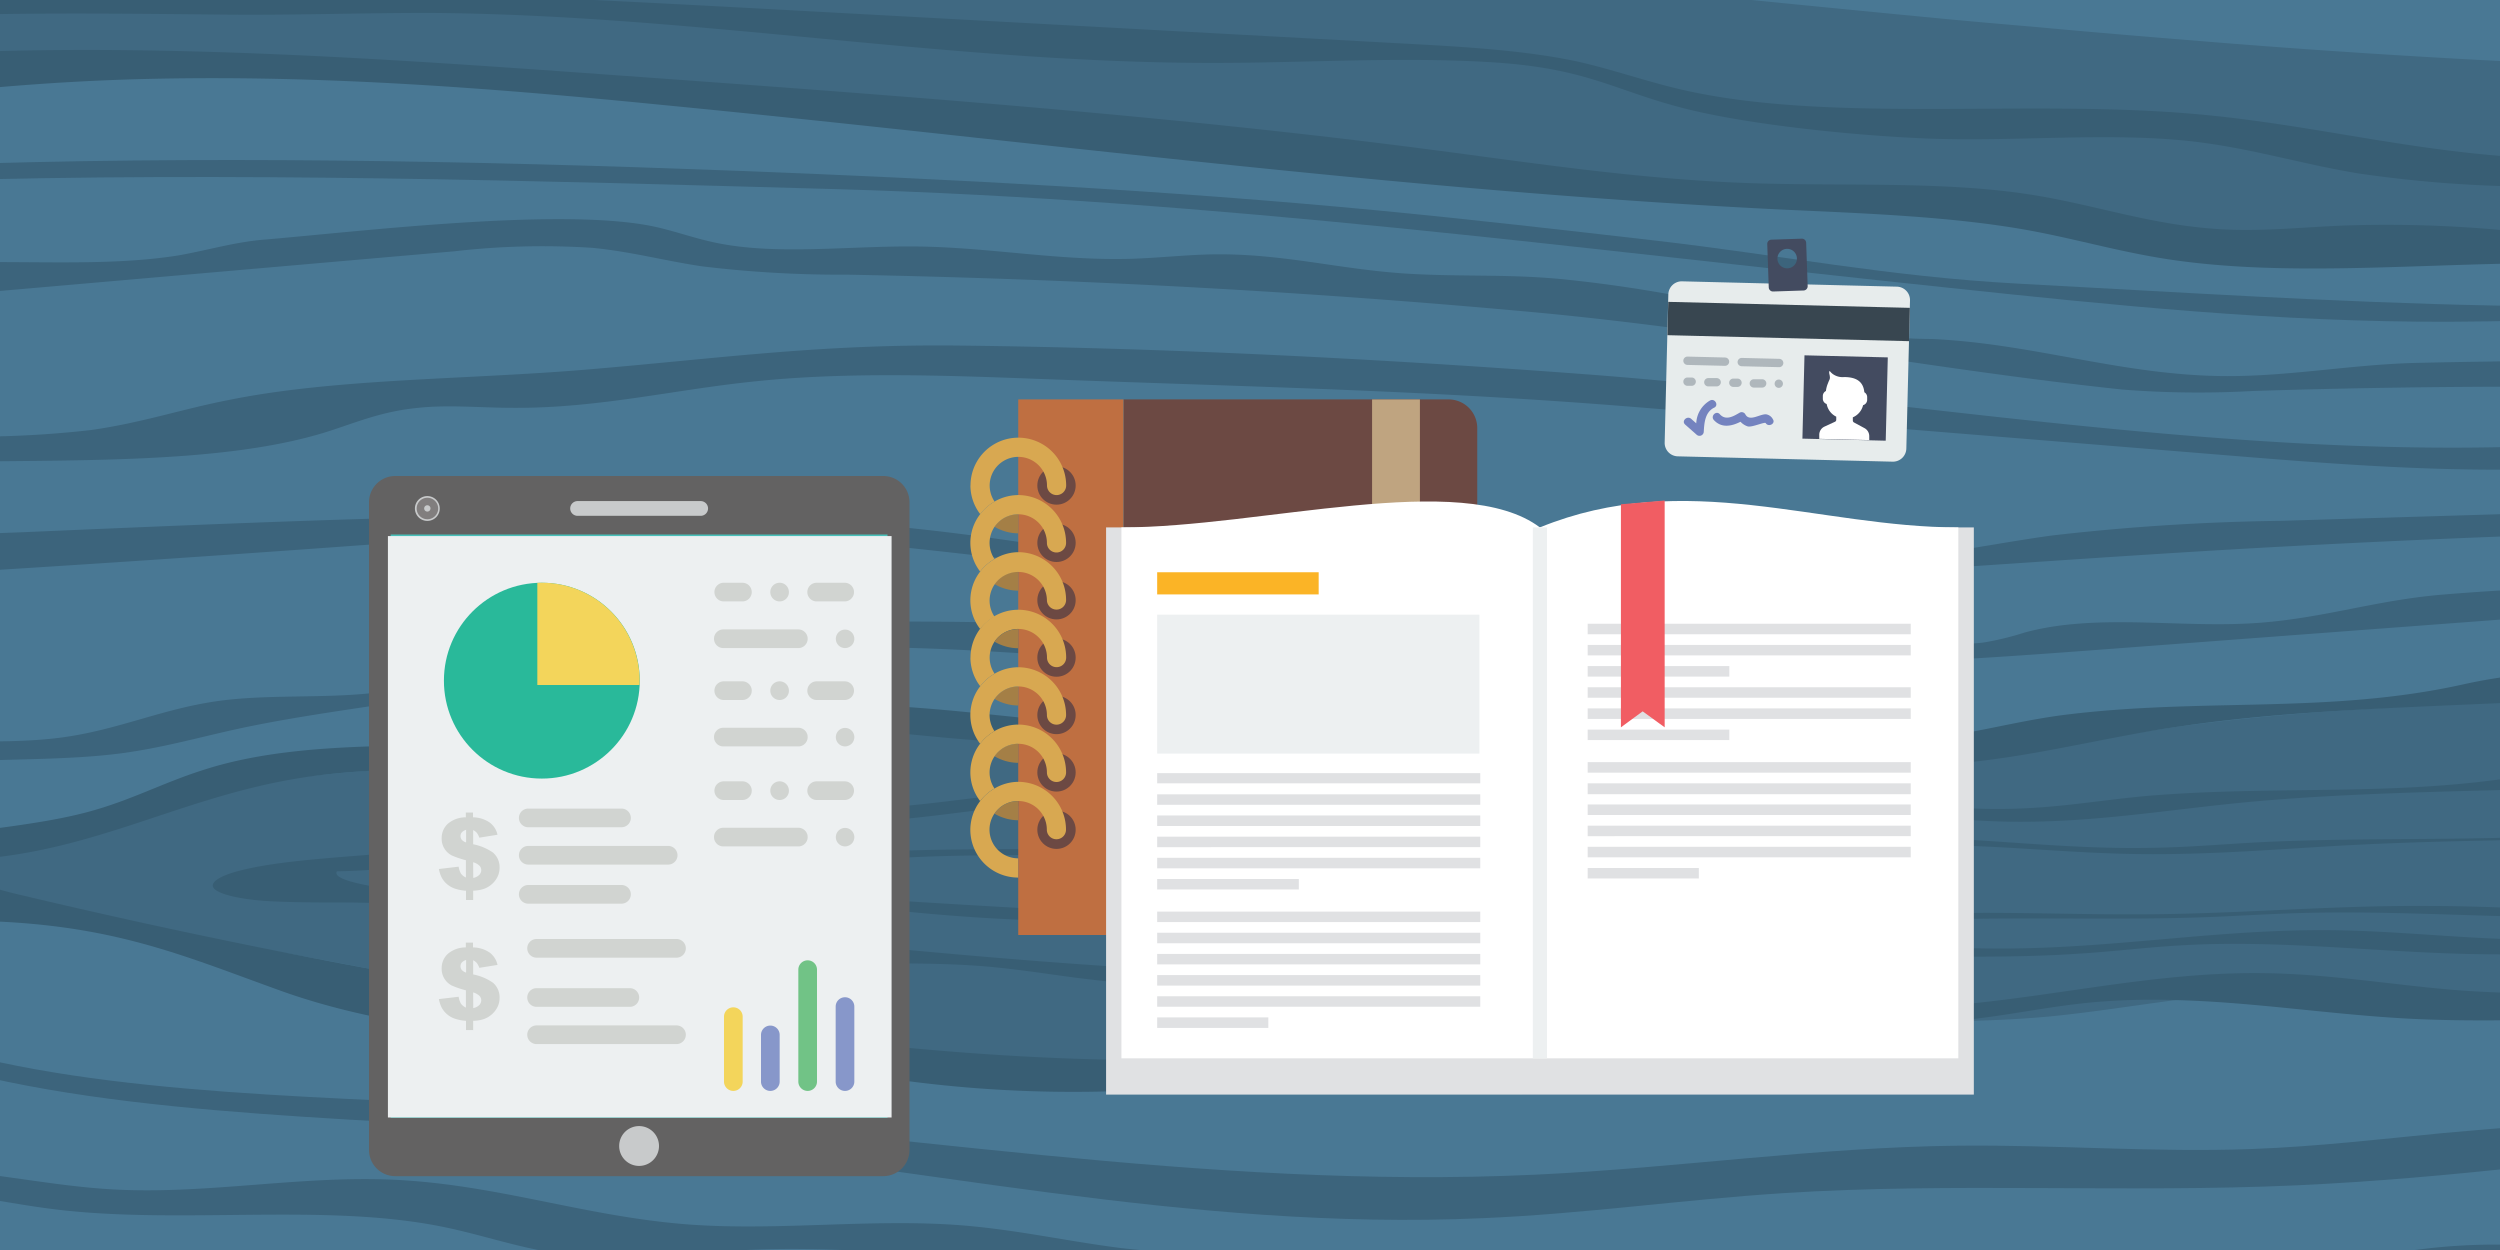<svg id="Layer_1" data-name="Layer 1" xmlns="http://www.w3.org/2000/svg" xmlns:xlink="http://www.w3.org/1999/xlink" viewBox="0 0 300 150">
  <defs>
    <style>
      .cls-1, .cls-32 {
        fill: none;
      }

      .cls-2 {
        clip-path: url(#clip-path);
      }

      .cls-3 {
        fill: #497894;
      }

      .cls-4 {
        fill: #406982;
      }

      .cls-5 {
        fill: #385e74;
      }

      .cls-6 {
        fill: #3c647c;
      }

      .cls-7 {
        fill: #636262;
      }

      .cls-8 {
        fill: #49c1ba;
      }

      .cls-9 {
        fill: #c8cacb;
      }

      .cls-10 {
        fill: #817e7e;
      }

      .cls-11 {
        fill: #edf0f1;
      }

      .cls-12 {
        fill: #f3d55b;
      }

      .cls-13 {
        fill: #8797ca;
      }

      .cls-14 {
        fill: #71c386;
      }

      .cls-15 {
        fill: #d1d4d1;
      }

      .cls-16 {
        fill: #29b99a;
      }

      .cls-17 {
        fill: #6c4943;
      }

      .cls-18 {
        fill: #bfa480;
      }

      .cls-19 {
        fill: #bf6f41;
      }

      .cls-20 {
        fill: #d8a851;
      }

      .cls-21 {
        fill: #a47f46;
      }

      .cls-22 {
        fill: #e7ecec;
      }

      .cls-23 {
        fill: #434b60;
      }

      .cls-24 {
        fill: #fff;
      }

      .cls-25 {
        fill: #384650;
      }

      .cls-26 {
        fill: #afb7bc;
      }

      .cls-27 {
        fill: #7483bf;
      }

      .cls-28 {
        fill: #e0e1e3;
      }

      .cls-29 {
        fill: #fbb426;
      }

      .cls-30 {
        fill: #f15d63;
      }

      .cls-31 {
        clip-path: url(#clip-path-2);
      }

      .cls-32 {
        stroke: #0090cf;
        stroke-miterlimit: 10;
      }
    </style>
    <clipPath id="clip-path">
      <rect class="cls-1" width="300" height="150"/>
    </clipPath>
    <clipPath id="clip-path-2">
      <rect class="cls-1" x="425.14" y="330.44" width="300" height="150"/>
    </clipPath>
  </defs>
  <title>Business</title>
  <g class="cls-2">
    <g>
      <rect class="cls-3" width="300" height="150"/>
      <g>
        <path class="cls-4" d="M303.13,84v36.51l-4.1-.32c-10.51-.82-21.32-1.65-31.85-.82-2,.16-4,.38-6,.63-5.16.66-10.21,1.5-15.49,2-3.87.35-7.8.5-11.75.56-7.45.11-15-.11-22.45.11-1.76,0-3.5.13-5.24.22-6.73.37-13.34,1-19.93,1.82-15.53,1.84-30.85,4.27-46.91,4.69-32,.84-60.83-6.25-90.44-12.22-5.33-1.08-10.7-2.11-16.11-3.06a303.94,303.94,0,0,0-36.16-4.39,44,44,0,0,1-4.93-.55V104.5l2.94-.82,1.88-.52,27.94-7.74c13.39-3.71,30.8-2.88,45.41-5.14,4.45-.69,8.66-1.66,13.2-2.23a161,161,0,0,1,19.29-.9l28.5-.22,21.93-.16,39.7-.3a86.62,86.62,0,0,1,14.09.66c4.3.7,7.87,2,12.07,2.85,13.39,2.58,28.42-.77,42.43-2.75l.51-.07c5.63-.77,11.4-1.32,17.24-1.75H279c5.08-.37,10.21-.66,15.32-.94Z"/>
        <path class="cls-4" d="M303.13,12.17V30.25q-1.32-.11-2.67-.17c-12.84-.66-26.41.56-38.64-1-6.14-.79-11.46-2.23-17.29-3.28-15.74-2.85-34.08-2.72-51.41-3.74-20.09-1.19-39.18-4-58.51-6.31A950.62,950.62,0,0,0,29.86,8.51c-12.6-.12-25.19.07-37.71.57.08-.35.17-.69.28-1,0-.1.07-.2.1-.3l0-.08q.1-.32.23-.61c.07-.18.14-.35.23-.53l.08-.19c.08-.18.17-.37.27-.54A14.74,14.74,0,0,1-3.46,1.72,15.66,15.66,0,0,1,.48-.91c.27-.13.55-.25.84-.37l1.11-.4.17,0,.14,0c.2-.06.39-.11.6-.16L3.64-2,4-2.08l.27-.06.68-.11.5-.07h.14l.66-.06.4,0H186.7l6.74.68q19.42,2,39,3.88,5.6.53,11.2,1,8.36.77,16.74,1.45l4.78.39c12.3,1,24.68,1.8,37.15,2.42,0,.11.08.21.12.32s.17.5.24.76.08.3.12.46.07.31.1.46,0,.16.05.25.06.33.08.51h0s0,0,0,0a.51.51,0,0,1,0,.11c0,.15,0,.3.05.45a1,1,0,0,1,0,.15c0,.12,0,.25,0,.37s0,.11,0,.17a.56.56,0,0,1,0,.11C303.13,11.78,303.13,12,303.13,12.17Z"/>
        <path class="cls-5" d="M303.13,27.91V31.6c-14.7.19-29.71,1.56-43.1-.51-5.93-.92-11-2.44-16.75-3.48-9.08-1.63-19.41-2-29.43-2.46-45.92-2.25-89.74-8.23-134.51-12.57-20.1-2-40.78-3.6-61.54-3.11-9.38.22-17.86.89-26,1.79l0-.31a.24.24,0,0,1,0-.08c0-.12,0-.24,0-.35s0-.25.05-.36.05-.33.08-.5.08-.38.12-.57c.08-.35.17-.69.28-1,0-.1.07-.2.1-.3l0-.08q.1-.32.23-.61c.07-.18.14-.35.23-.53l.08-.19c26-1.21,53.09.65,79.16,2.52,33.62,2.42,67.38,4.85,99.65,9.07,12.47,1.63,24.87,3.53,38,4,11.35.4,23.31-.26,33.81,1.37,8.22,1.28,15.09,3.9,24,4.22,4.72.17,9.41-.35,14.12-.51A150.73,150.73,0,0,1,303.13,27.91Z"/>
        <path class="cls-6" d="M303.13,36.63v1.85c-3,.06-6.09.12-9.14.13-20.55.08-40.63-2-60.37-4.1C189.28,29.85,146.14,24,100.1,22.69c-36-1-72.43-2.08-108.31-1V19.81c32.12-1.15,64.66-.53,96.8.69,25.82,1,51.61,2.35,76.73,4.75,11.26,1.08,22.38,2.36,33.49,3.64,15,1.74,27.72,4.29,43.23,5.14,18.9,1,38,2.25,57.08,2.63C300.51,36.7,301.85,36.68,303.13,36.63Z"/>
        <path class="cls-5" d="M303.13,18.94v3.45A150.32,150.32,0,0,1,283,20.81c-6.86-1.13-12.72-3-19.89-3.84-10.14-1.14-21.13.06-31.67-.34-9-.35-21.33-1.65-28.92-3.52-8.92-2.22-11.94-5-24.05-5.67-10.61-.61-21.41.08-32.16.11-32.18.1-62.71-5.8-94.89-6-8.23,0-16.46.29-24.69.2-10.64-.11-20.47-.21-30.16,0A15.66,15.66,0,0,1,.48-.91c.27-.13.55-.25.84-.37l1.11-.4.17,0C34.76-2,66.88-.3,98.76,1.44l69.59,3.78c7.28.39,14.77.82,21.11,2.2,4.33,1,7.92,2.3,12.19,3.3,17.53,4.1,40.85,1.21,61.13,2.91,12.24,1,23,3.71,35.16,4.89C299.65,18.69,301.39,18.83,303.13,18.94Z"/>
        <path class="cls-6" d="M303.13,53.52v2.81c-12.37.22-24.65-.77-36.73-1.76l-69.75-5.69c-25.21-2.06-46.28-2.44-72-3.41-11.36-.43-23.07-.85-34,.29-9.81,1-18.87,3.25-29.09,3.18-3.81,0-7.7-.39-11.37,0-4.69.45-7.84,1.94-11.52,3.05C26.2,55.72,8.69,55.15-8.21,55.45V52.29a123.83,123.83,0,0,0,19.09-.68C17,50.75,21.79,49.1,27.45,48c12.74-2.59,28.36-2.44,42.69-3.63,16-1.33,28.17-3.11,45.22-2.9,25.11.3,50.06,1.58,74.62,3.42,36.11,2.7,75.19,9.88,112.68,8.7Z"/>
        <path class="cls-6" d="M303.13,43.33V46.4q-16.42,0-32.81.52a116.27,116.27,0,0,1-15.6-.17c-23.54-2.49-46.24-7-70.42-9.26-27.17-2.51-54.85-4-82.63-4.53a138.27,138.27,0,0,1-17.43-1c-4.47-.66-8.56-1.78-13.17-2.22a92.71,92.71,0,0,0-16.59.42L-8.21,35.63v-4c9.66-.56,20.49.51,29.73-1C25.06,30,28.31,29,32,28.73c11.68-1,35.8-3.9,46.63-1.51,2.58.57,4.79,1.41,7.41,1.94,7.36,1.5,16,.31,24.17.42,8.65.12,17,1.74,25.66,1.47,3.11-.1,6.16-.44,9.28-.52,8.61-.2,15.69,1.85,23.92,2.32,6.71.39,12.4,0,19.16.73C201.65,35,211,37.63,223,40a61.79,61.79,0,0,0,8.87.68c11.91.56,22,4.11,33.84,4.43,8.16.23,16-1.35,24.15-1.56C294.17,43.45,298.61,43.38,303.13,43.33Z"/>
        <path class="cls-6" d="M303.13,61.61v2.66q-16.63.61-33.19,1.54c-16.13.92-32.17,2.12-48.28,3.11-25.08,1.53-50.69,2.55-75.63.7-21.25-1.58-41.66-5.23-63.19-5.73-14.46-.33-28.86.77-43.14,1.8Q15.8,67.42-8.21,68.88v-4.5C-4.59,64.18-1,64,2.65,63.87c17.89-.77,35.8-1.55,53.77-1.93,18.53-.39,37.35-.33,55.27,1.7C126.19,65.28,140,68.22,155,68.7s30-1.56,45.17-1.63c9.19,0,18.5.67,27.52-.12,6.43-.56,12.37-1.85,18.62-2.7a269.32,269.32,0,0,1,27.38-1.75Z"/>
        <path class="cls-5" d="M303.13,80.92v3.32l-8.58.37c-5.19.23-10.41.46-15.58.8h-.05c-5.86.39-11.65.92-17.24,1.75l-.51.07-1.77.27c-10.83,1.78-21.32,4.78-32.86,4.32-9.46-.38-17.55-3-26.71-4.1-13-1.51-26.67.35-40,1.28a290,290,0,0,1-46-.44c-6.06-.55-12.2-1.3-18.35-1-8.28.43-15.35,2.71-23.34,3.74-11.41,1.47-24.07.28-35.34,1.94-14.77,2.18-25.08,8.94-40.26,9.9-.6,0-1.2.07-1.81.09a1.25,1.25,0,0,0-.07.43c.08,1.6,4,2.82,7.4,3.64q15.07,3.59,30.75,6.73,8,1.6,16.11,3.06,15.5,2.81,31.43,5.15c28.35,4.16,59.67,7.17,87.92,2.9,11.43-1.73,22.22-4.62,34.32-4.9,8.25-.19,16.45.87,24.72.75,15.26-.23,29.25-4.45,44.51-4.21,7.66.11,15,1.36,22.5,2,2.89.23,5.8.35,8.74.42v3.2c-4.67.08-9.33.08-14-.16-9.37-.49-18.69-2-28-2.23a83.21,83.21,0,0,0-9.74.25c-4.92.44-9.49,1.42-14.34,2-1.06.12-2.1.22-3.16.3-9,.72-18.44.21-27.68.32-3,0-6.07.15-9.05.39-3.75.3-7.35.81-10.88,1.42-6.34,1.09-12.43,2.52-18.69,3.72-9.74,1.86-20,1.85-30.61,2.4a153.44,153.44,0,0,1-39.36-3c-4.51-1-8.83-2.19-13.71-2.78-6-.73-12.38-.47-18.6-.66-11.5-.35-22.7-2.3-31.53-5.47-12.17-4.37-20.58-8.21-37.62-8.42-1.47,0-2.95,0-4.42,0V100.5c6.28-1,13.23-1.55,18.89-3.07,5.11-1.37,8.93-3.47,13.73-5,14.1-4.6,31.93-1.92,48-4C79.16,87.56,85.14,85.78,92,85c12.81-1.43,25.84.88,39,1.91,3.84.3,7.7.49,11.55.44,3.49,0,6.94-.27,10.38-.61,13.47-1.3,26.61-4.11,40-2.89,12.39,1.13,23.15,5.66,35.72,5,6.79-.37,12.61-2.25,19.19-3.08,16.61-2.06,31.63-.06,47.77-3.65A64.06,64.06,0,0,1,303.13,80.92Z"/>
        <path class="cls-6" d="M303.13,70.69v3.43l-49.52,3.72c-16.56,1.25-33.41,2.49-50.09,1.63-9.2-.49-18.38-1.61-27.59-1.15-4.29.21-8.44.77-12.69,1.1-21.87,1.7-44.2-2.56-66.33-1.6A261.48,261.48,0,0,0,69,81L43.46,84.89c-5.18.78-10.37,1.57-15.27,2.65-4.5,1-8.76,2.2-13.58,2.85C7.84,91.28.53,91-6.44,91.5c-.6,0-1.18.1-1.76.15V89c5.28-.09,10.65.17,15.66-.51,6.87-.93,12.07-3.48,18.94-4.4,5.89-.78,12.36-.27,18.34-.93s11-2.44,16.31-3.84c16.47-4.34,36.13-4.95,55-4.68,9.29.13,19.21.18,28.39.63,7.89.39,17.55,2.68,25.42,1.45,2.27-.35,4.24-1,6.56-1.3,8.7-1.13,16.6,3,25.68,3.13,8,.11,15.13-2.94,23.07-2.47,4.42.27,8.71,1.61,13,1A35.64,35.64,0,0,0,243,75.89c9-2.42,19.2-.35,28.82-1.21,7.67-.68,13.69-2.73,21.58-3.35Q298.26,70.93,303.13,70.69Z"/>
        <path class="cls-6" d="M303.13,135.13V140c-9.17,1-18.37,1.82-27.56,2.24-20.45.93-41.28-.37-61.61.94-12.09.78-23.81,2.48-36,3-35.49,1.6-69-6.58-103.87-9.72-27.95-2.51-58.81-2-82.32-8.9v-2.18c20.94,6.34,48.93,6.14,74.49,7.7,39.59,2.42,78.27,9.74,118,7.88,17.06-.8,33.62-3.29,50.78-3.48,11.76-.12,23.51.84,35.21.4,7.78-.29,15.35-1.18,23-1.92Q298.18,135.52,303.13,135.13Z"/>
        <path class="cls-6" d="M302.93,149.43a13.71,13.71,0,0,1-1.38,4.06c-47.63,1.41-95.54.92-143.19-.53-13.51-.41-27-.9-40.42-1.85-9.24-.66-18.57-1.54-27.88-1.13-7.24.32-14.58,1.42-21.62.63-5.72-.63-10.33-2.42-15.7-3.47-14.12-2.77-31.05-.2-46-2-4.82-.58-9.31-1.6-14.2-2.06l-.75-.06v-2.68c7.45.32,14.44,2,21.94,2.4,11.09.59,22.17-1.66,33.3-1.18,12.63.54,23.25,4.48,35.78,5.39,10.7.77,21.78-.74,32.46.08,6.69.52,12.82,1.93,19.35,2.75A214.19,214.19,0,0,0,158.18,151c16.82.2,37,3.18,53.37,1.28,4.11-.47,8.06-1.3,12.31-1.35,6.78-.09,12.87,1.76,19.54,2.25,9.75.72,19.53-1.51,29.4-1.2,2,.06,4,.23,6,.1,3.08-.21,5.62-1.1,8.4-1.68A72.58,72.58,0,0,1,302.93,149.43Z"/>
        <path class="cls-5" d="M40.43,104.56c-.59.94,3.09,1.66,6.32,2.13,21.58,3.11,44.23,5.72,67.6,7.79,24.47,2.18,51.51,3.74,75.91,1.51,9.87-.9,19.18-2.41,29.62-2.56,7.13-.1,14.21.45,21.35.39,13.18-.12,25.24-2.32,38.41-2.2,6.63.07,12.93.71,19.44,1q2,.1,4,.15v1.76c-2.86,0-5.71,0-8.56-.1-10.93-.35-21.78-1.62-32.55-1-4.25.23-8.19.74-12.38,1-11.13.78-23.11,0-34.44.54-9.05.44-17.12,1.71-25.52,2.68s-17.28,1-26.43,1.25a216.28,216.28,0,0,1-34-1.56c-3.9-.51-7.64-1.13-11.84-1.44-5.18-.38-10.68-.25-16.05-.35a147,147,0,0,1-27.23-2.85c-10.51-2.28-17.77-4.28-32.49-4.4-3.06,0-6.17,0-9.14-.15s-5.89-.7-6.7-1.46.72-1.61,2.9-2.18c6.57-1.73,17.48-1.7,25.43-3,4.42-.72,7.72-1.81,11.86-2.63,12.18-2.4,27.56-1,41.44-2.07,5.83-.46,11-1.38,16.87-1.78,14.28-1,28.89,1.33,43.64,1.23s29-2.63,43.48-1.82c10.7.6,20,3,30.84,2.59,5.86-.2,10.88-1.18,16.57-1.61,14.33-1.08,27.29,0,41.24-1.9,1-.14,2.05-.25,3.06-.35v1.56l-3.9.1c-10.29.27-20.71.56-30.36,1.51-9.35.92-18.41,2.49-28.38,2.25-8.16-.19-15.14-1.58-23.06-2.13-11.24-.79-23,.18-34.51.67-13.13.56-26.66.48-39.68-.23-5.23-.29-10.53-.68-15.84-.51-7.15.23-13.26,1.42-20.15,2-9.86.76-20.79.14-30.52,1C63.51,100.53,54.42,104.3,40.43,104.56Z"/>
        <path class="cls-5" d="M76.7,105.31c-.53.45,2.78.8,5.68,1,19.4,1.49,39.77,2.73,60.77,3.73,22,1,46.33,1.78,68.26.73,8.87-.43,17.24-1.16,26.63-1.23,6.41,0,12.78.22,19.2.18,11.84-.06,22.7-1.11,34.54-1,3.85,0,7.59.15,11.34.29v1c-9.13-.2-18.18-.7-27.2-.44-3.82.11-7.36.35-11.14.49-10,.37-20.77,0-31,.26-8.13.21-15.38.82-22.94,1.28s-15.53.46-23.76.6c-10.42.18-21.2-.08-30.56-.74-3.51-.25-6.86-.55-10.64-.69-4.66-.18-9.62-.12-14.45-.17A244.08,244.08,0,0,1,107,109.21c-9.44-1.09-16-2-29.21-2.1-2.75,0-5.56,0-8.22-.08s-5.29-.33-6-.7.64-.77,2.6-1c5.9-.82,15.72-.81,22.87-1.43,4-.34,6.93-.86,10.66-1.25,10.94-1.15,24.79-.48,37.27-1,5.23-.22,9.88-.66,15.17-.85,12.83-.46,26,.64,39.23.58s26.08-1.25,39.1-.87c9.61.28,18,1.42,27.72,1.23,5.28-.08,9.8-.56,14.91-.76,10.46-.42,20.1-.17,30.06-.54v.34c-7.18.12-14.31.28-21,.63-8.4.44-16.55,1.19-25.51,1.08-7.33-.1-13.61-.76-20.72-1-10.1-.38-20.7.08-31,.32-11.8.27-24,.23-35.67-.11-4.71-.14-9.47-.32-14.25-.25-6.42.11-11.92.68-18.11.93-8.86.37-18.69.07-27.43.49C97.45,103.39,89.27,105.18,76.7,105.31Z"/>
      </g>
      <g>
        <g>
          <path class="cls-7" d="M47.42,57.12H106a3.15,3.15,0,0,1,3.14,3.14V138a3.15,3.15,0,0,1-3.14,3.14H47.42A3.15,3.15,0,0,1,44.28,138V60.26A3.15,3.15,0,0,1,47.42,57.12Z"/>
          <path class="cls-8" d="M46.88,64.14h59.62v70H46.88Z"/>
          <path class="cls-9" d="M76.69,135.13a2.39,2.39,0,1,1-2.39,2.39A2.39,2.39,0,0,1,76.69,135.13Z"/>
          <path class="cls-9" d="M69.31,60.13H84.08a.88.88,0,1,1,0,1.77H69.31a.88.88,0,1,1,0-1.77Z"/>
          <path class="cls-9" d="M51.28,59.53A1.49,1.49,0,1,1,49.79,61,1.49,1.49,0,0,1,51.28,59.53Z"/>
          <path class="cls-10" d="M51.28,59.73A1.29,1.29,0,1,1,50,61,1.29,1.29,0,0,1,51.28,59.73Z"/>
          <path class="cls-9" d="M51.28,60.63a.38.38,0,1,1-.38.38A.38.38,0,0,1,51.28,60.63Z"/>
        </g>
        <g>
          <rect class="cls-11" x="46.55" y="64.33" width="60.44" height="69.77"/>
          <path class="cls-12" d="M88,130.91a1.12,1.12,0,0,1-1.12-1.12V122a1.12,1.12,0,0,1,2.24,0v7.83A1.12,1.12,0,0,1,88,130.91Z"/>
          <path class="cls-13" d="M92.44,130.91a1.12,1.12,0,0,1-1.12-1.12v-5.6a1.12,1.12,0,1,1,2.24,0v5.6A1.12,1.12,0,0,1,92.44,130.91Z"/>
          <path class="cls-14" d="M96.92,130.91a1.12,1.12,0,0,1-1.12-1.12V116.36a1.12,1.12,0,1,1,2.24,0v13.43A1.12,1.12,0,0,1,96.92,130.91Z"/>
          <path class="cls-13" d="M101.4,130.91a1.12,1.12,0,0,1-1.12-1.12v-9a1.12,1.12,0,1,1,2.24,0v9A1.12,1.12,0,0,1,101.4,130.91Z"/>
          <path class="cls-15" d="M74.58,99.27H63.39a1.12,1.12,0,1,1,0-2.24H74.58a1.12,1.12,0,1,1,0,2.24Z"/>
          <path class="cls-15" d="M80.18,103.75H63.39a1.12,1.12,0,1,1,0-2.24H80.18a1.12,1.12,0,1,1,0,2.24Z"/>
          <path class="cls-15" d="M74.58,108.44H63.39a1.12,1.12,0,1,1,0-2.24H74.58a1.12,1.12,0,1,1,0,2.24Z"/>
          <path class="cls-15" d="M81.18,114.92H64.39a1.12,1.12,0,1,1,0-2.24H81.18a1.12,1.12,0,1,1,0,2.24Z"/>
          <path class="cls-15" d="M75.58,120.82H64.39a1.12,1.12,0,1,1,0-2.24H75.58a1.12,1.12,0,1,1,0,2.24Z"/>
          <path class="cls-15" d="M81.18,125.29H64.39a1.12,1.12,0,0,1,0-2.24H81.18a1.12,1.12,0,0,1,0,2.24Z"/>
          <circle class="cls-16" cx="65.02" cy="81.68" r="11.75"/>
          <path class="cls-12" d="M64.48,69.94l0,0V82.2a0,0,0,0,0,0,0H76.74l0,0A11.75,11.75,0,0,0,64.48,69.94Z"/>
          <path class="cls-15" d="M95.8,77.77h-9a1.12,1.12,0,0,1,0-2.24h9a1.12,1.12,0,1,1,0,2.24Z"/>
          <path class="cls-15" d="M101.4,77.77a1.11,1.11,0,1,1,.79-.32A1.17,1.17,0,0,1,101.4,77.77Z"/>
          <path class="cls-15" d="M101.4,72.17H98a1.12,1.12,0,0,1,0-2.24h3.36a1.12,1.12,0,1,1,0,2.24Z"/>
          <path class="cls-15" d="M89.08,72.17H86.85a1.12,1.12,0,0,1,0-2.24h2.24a1.12,1.12,0,0,1,0,2.24Z"/>
          <path class="cls-15" d="M93.56,72.17a1.12,1.12,0,1,1,.79-1.91,1.15,1.15,0,0,1,.32.79,1.11,1.11,0,0,1-1.12,1.12Z"/>
          <path class="cls-15" d="M95.8,89.57h-9a1.12,1.12,0,0,1,0-2.24h9a1.12,1.12,0,1,1,0,2.24Z"/>
          <path class="cls-15" d="M101.4,89.57a1.11,1.11,0,1,1,.79-.32A1.17,1.17,0,0,1,101.4,89.57Z"/>
          <path class="cls-15" d="M101.4,84H98a1.12,1.12,0,0,1,0-2.24h3.36a1.12,1.12,0,1,1,0,2.24Z"/>
          <path class="cls-15" d="M89.08,84H86.85a1.12,1.12,0,0,1,0-2.24h2.24a1.12,1.12,0,0,1,0,2.24Z"/>
          <path class="cls-15" d="M93.56,84a1.12,1.12,0,1,1,.79-1.91,1.15,1.15,0,0,1,.32.79A1.11,1.11,0,0,1,93.56,84Z"/>
          <path class="cls-15" d="M95.8,101.57h-9a1.12,1.12,0,0,1,0-2.24h9a1.12,1.12,0,0,1,0,2.24Z"/>
          <path class="cls-15" d="M101.4,101.57a1.11,1.11,0,1,1,.79-.32A1.17,1.17,0,0,1,101.4,101.57Z"/>
          <path class="cls-15" d="M101.4,96H98a1.12,1.12,0,1,1,0-2.24h3.36a1.12,1.12,0,1,1,0,2.24Z"/>
          <path class="cls-15" d="M89.08,96H86.85a1.12,1.12,0,0,1,0-2.24h2.24a1.12,1.12,0,1,1,0,2.24Z"/>
          <path class="cls-15" d="M93.56,96a1.12,1.12,0,1,1,.79-1.91,1.15,1.15,0,0,1,.32.79A1.11,1.11,0,0,1,93.56,96Z"/>
        </g>
      </g>
      <g>
        <path class="cls-17" d="M173.83,112.2h-39V47.93h39a3.44,3.44,0,0,1,3.44,3.44v57.39A3.44,3.44,0,0,1,173.83,112.2Z"/>
        <rect class="cls-18" x="164.65" y="47.93" width="5.74" height="64.26"/>
        <rect class="cls-19" x="122.19" y="47.93" width="12.62" height="64.27"/>
        <circle class="cls-17" cx="126.78" cy="99.57" r="2.3"/>
        <circle class="cls-17" cx="126.78" cy="92.69" r="2.3"/>
        <circle class="cls-17" cx="126.78" cy="85.8" r="2.3"/>
        <circle class="cls-17" cx="126.78" cy="78.91" r="2.3"/>
        <path class="cls-20" d="M116.45,78.91a5.69,5.69,0,0,0,1.18,3.44,5.75,5.75,0,0,1,1.72-1.51,3.44,3.44,0,1,1,6.29-1.93,1.15,1.15,0,1,0,2.3,0,5.74,5.74,0,1,0-11.48,0Z"/>
        <path class="cls-21" d="M119.34,83.87a5.67,5.67,0,0,0,2.85.79v-2.3A3.44,3.44,0,0,0,119.34,83.87Z"/>
        <path class="cls-21" d="M119.34,90.75a5.67,5.67,0,0,0,2.85.79v-2.3A3.44,3.44,0,0,0,119.34,90.75Z"/>
        <path class="cls-20" d="M119.34,80.85a5.75,5.75,0,0,0-1.72,1.51,5.63,5.63,0,0,0,0,6.89,5.75,5.75,0,0,1,1.72-1.51,3.44,3.44,0,1,1,6.29-1.93,1.15,1.15,0,1,0,2.3,0,5.74,5.74,0,0,0-5.74-5.74A5.67,5.67,0,0,0,119.34,80.85Z"/>
        <path class="cls-21" d="M119.34,97.64a5.67,5.67,0,0,0,2.85.79v-2.3A3.44,3.44,0,0,0,119.34,97.64Z"/>
        <path class="cls-20" d="M119.34,87.73a5.75,5.75,0,0,0-1.72,1.51,5.63,5.63,0,0,0,0,6.89,5.75,5.75,0,0,1,1.72-1.51,3.44,3.44,0,1,1,6.29-1.93,1.15,1.15,0,1,0,2.3,0,5.74,5.74,0,0,0-5.74-5.74A5.67,5.67,0,0,0,119.34,87.73Z"/>
        <circle class="cls-17" cx="126.78" cy="72.03" r="2.3"/>
        <circle class="cls-17" cx="126.78" cy="65.14" r="2.3"/>
        <circle class="cls-17" cx="126.78" cy="58.26" r="2.3"/>
        <path class="cls-20" d="M116.45,58.26a5.69,5.69,0,0,0,1.18,3.44,5.75,5.75,0,0,1,1.72-1.51,3.44,3.44,0,1,1,6.29-1.93,1.15,1.15,0,1,0,2.3,0,5.74,5.74,0,1,0-11.48,0Z"/>
        <path class="cls-21" d="M119.34,63.21a5.67,5.67,0,0,0,2.85.79V61.7A3.44,3.44,0,0,0,119.34,63.21Z"/>
        <path class="cls-21" d="M119.34,70.09a5.67,5.67,0,0,0,2.85.79v-2.3A3.44,3.44,0,0,0,119.34,70.09Z"/>
        <path class="cls-20" d="M119.34,60.19a5.75,5.75,0,0,0-1.72,1.51,5.63,5.63,0,0,0,0,6.89,5.75,5.75,0,0,1,1.72-1.51,3.44,3.44,0,1,1,6.29-1.93,1.15,1.15,0,1,0,2.3,0,5.74,5.74,0,0,0-5.74-5.74A5.67,5.67,0,0,0,119.34,60.19Z"/>
        <path class="cls-21" d="M119.34,77a5.67,5.67,0,0,0,2.85.79v-2.3A3.44,3.44,0,0,0,119.34,77Z"/>
        <path class="cls-20" d="M119.34,67.08a5.75,5.75,0,0,0-1.72,1.51,5.63,5.63,0,0,0,0,6.89A5.75,5.75,0,0,1,119.34,74,3.44,3.44,0,1,1,125.63,72a1.15,1.15,0,1,0,2.3,0,5.74,5.74,0,0,0-5.74-5.74A5.67,5.67,0,0,0,119.34,67.08Z"/>
        <path class="cls-20" d="M119.34,94.62a5.75,5.75,0,0,0-1.72,1.51,5.69,5.69,0,0,0-1.18,3.44,5.74,5.74,0,0,0,5.74,5.74V103a3.44,3.44,0,1,1,3.44-3.44,1.15,1.15,0,0,0,2.3,0,5.74,5.74,0,0,0-5.74-5.74A5.67,5.67,0,0,0,119.34,94.62Z"/>
      </g>
      <g>
        <g>
          <path class="cls-22" d="M227.11,55.4l-25.78-.64a1.61,1.61,0,0,1-1.57-1.65l.44-17.78a1.61,1.61,0,0,1,1.65-1.57l25.78.64a1.61,1.61,0,0,1,1.57,1.65l-.44,17.78A1.61,1.61,0,0,1,227.11,55.4Z"/>
          <rect class="cls-23" x="216.4" y="42.75" width="10" height="10" transform="translate(168.19 267.91) rotate(-88.58)"/>
          <path class="cls-24" d="M223.71,51.36l-1.24-.67a.26.26,0,0,1-.13-.23v-.38a2.11,2.11,0,0,0,1.23-1.46.67.67,0,0,0,.49-.62v-.33a.67.67,0,0,0-.34-.6c-.12-1.26-.93-1.78-2.26-1.82h-.19a2,2,0,0,1-1.28-.33,1.68,1.68,0,0,1-.37-.34.07.07,0,0,0-.12,0c0,.12,0,.25.05.4.1.56,0,.47-.19,1a3.44,3.44,0,0,0-.25.94.67.67,0,0,0-.37.58v.33a.67.67,0,0,0,.46.65A2.11,2.11,0,0,0,220.35,50v.38a.26.26,0,0,1-.15.23l-1.3.6a1.09,1.09,0,0,0-.59.95v.44a.15.15,0,0,0,0,.06l6,.15a.18.18,0,0,0,0-.06v-.41A1.09,1.09,0,0,0,223.71,51.36Z"/>
          <rect class="cls-25" x="212.63" y="24.08" width="4" height="29" transform="translate(170.75 252.19) rotate(-88.58)"/>
          <g>
            <path class="cls-26" d="M207,42.9l-4.5-.11a.5.5,0,0,0,0,1l4.5.11a.5.5,0,0,0,0-1Z"/>
            <path class="cls-26" d="M214,43.57a.5.5,0,0,0-.49-.51l-4.5-.11a.5.5,0,1,0,0,1l4.5.11A.5.5,0,0,0,214,43.57Z"/>
            <path class="cls-26" d="M203,45.3h-.5a.5.5,0,1,0,0,1h.5a.5.5,0,0,0,0-1Z"/>
            <path class="cls-26" d="M206,45.37l-1,0a.5.5,0,1,0,0,1l1,0a.5.5,0,1,0,0-1Z"/>
            <path class="cls-26" d="M208.46,45.43H208a.5.5,0,0,0,0,1h.5a.5.5,0,1,0,0-1Z"/>
            <path class="cls-26" d="M211.46,45.51l-1,0a.5.5,0,0,0,0,1l1,0a.5.5,0,0,0,0-1Z"/>
            <path class="cls-26" d="M213.1,45.69a.51.51,0,0,0,0,.71.5.5,0,1,0,0-.71Z"/>
          </g>
          <g>
            <path class="cls-27" d="M205.22,48.05a3.31,3.31,0,0,0-1.67,2.75l-.61-.54c-.48-.42-1.21.26-.72.69l1.37,1.21a.51.51,0,0,0,.86-.33c.06-1.08.15-2.37,1.25-2.91C206.28,48.65,205.8,47.77,205.22,48.05Z"/>
            <path class="cls-27" d="M212.74,50.3a1.1,1.1,0,0,0-.8-.58c-.73-.07-2,.94-2.5,0a.5.5,0,0,0-.68-.2c-.72.42-1.66,1-2.38.19-.43-.49-1.15.21-.72.69.91,1,2.12.76,3.2.21a2.05,2.05,0,0,0,.84.55c.45.18,2.06-.56,2.18-.39C212.23,51.31,213.11,50.83,212.74,50.3Z"/>
          </g>
        </g>
        <path class="cls-23" d="M216.21,28.64l-3.65.12a.51.51,0,0,0-.49.53l.18,5.2a.51.51,0,0,0,.53.49l3.65-.12a.51.51,0,0,0,.49-.53l-.18-5.2A.51.51,0,0,0,216.21,28.64Zm-1.7,3.56A1.17,1.17,0,1,1,215.63,31,1.17,1.17,0,0,1,214.5,32.2Z"/>
      </g>
      <g>
        <path class="cls-28" d="M236.86,63.29H182.64v68.06h54.22Z"/>
        <path class="cls-24" d="M235,63.29c-16.74,0-32.73-7.14-50.22,0V127H235Z"/>
        <path class="cls-28" d="M132.73,63.29h49.91v68.06H132.73Z"/>
        <path class="cls-24" d="M134.57,63.29c16.74,0,40.93-7,50.22,0V127H134.57Z"/>
        <path class="cls-11" d="M183.94,63.29h1.7V127h-1.7Z"/>
        <path class="cls-29" d="M138.86,68.67h19.38v2.66H138.86Z"/>
        <g>
          <path class="cls-28" d="M138.86,111.93h38.77v1.26H138.86Zm0-2.54h38.77v1.26H138.86Zm0-16.61h38.77V94H138.86Zm0,12.7h17v1.26h-17Zm0-2.54h38.77v1.26H138.86Zm0-2.54h38.77v1.26H138.86Zm0-2.54h38.77v1.26H138.86Zm0-2.54h38.77v1.26H138.86Zm0,26.77h13.34v1.26H138.86Zm0-2.54h38.77v1.26H138.86Zm0-2.54h38.77v1.26H138.86Zm0-2.54h38.77v1.26H138.86Z"/>
          <path class="cls-28" d="M190.52,94h38.77V95.3H190.52Zm0-2.54h38.77v1.26H190.52Zm0-16.61h38.77v1.26H190.52Zm0,12.7h17v1.26h-17V87.59Zm0-2.54h38.77v1.26H190.52Zm0-2.54h38.77v1.26H190.52Zm0-2.54h17v1.26h-17V80Zm0-2.54h38.77v1.26H190.52Zm0,26.77h13.34v1.26H190.52Zm0-2.54h38.77v1.26H190.52Zm0-2.54h38.77v1.26H190.52Zm0-2.54h38.77v1.26H190.52Z"/>
        </g>
        <path class="cls-30" d="M194.52,60.51l5.24-.45V87.28l-2.64-1.92-2.61,1.92V60.51h0Z"/>
        <path class="cls-11" d="M138.86,73.76h38.67V90.43H138.86Z"/>
      </g>
      <path class="cls-15" d="M59.7,100.17l-2.18.35a2.33,2.33,0,0,0-.3-.58,1.46,1.46,0,0,0-.44-.33v1.7a6.33,6.33,0,0,1,2.38,1,2.31,2.31,0,0,1,.79,1.8,2.46,2.46,0,0,1-.28,1.17,2.87,2.87,0,0,1-.73.89,2.92,2.92,0,0,1-.94.52,4.61,4.61,0,0,1-1.22.19V108h-.86v-1.11a5.39,5.39,0,0,1-1.4-.28,2.83,2.83,0,0,1-.93-.56,2.74,2.74,0,0,1-.6-.77,3.6,3.6,0,0,1-.32-1l2.37-.28a2.23,2.23,0,0,0,.28.84,1.49,1.49,0,0,0,.59.46v-2.07a11,11,0,0,1-1.68-.57A2.24,2.24,0,0,1,53,100.6a2.32,2.32,0,0,1,.73-1.74,3.28,3.28,0,0,1,2.17-.78V97.5h.86v.58a3.6,3.6,0,0,1,2,.62A2.49,2.49,0,0,1,59.7,100.17Zm-3.77-.59a1.09,1.09,0,0,0-.52.31.66.66,0,0,0-.15.43.71.71,0,0,0,.15.45,1.1,1.1,0,0,0,.52.32Zm.86,5.77a1.36,1.36,0,0,0,.73-.37.83.83,0,0,0,.23-.57.77.77,0,0,0-.2-.51,1.8,1.8,0,0,0-.77-.43Z"/>
      <path class="cls-15" d="M59.7,115.79l-2.18.35a2.33,2.33,0,0,0-.3-.58,1.46,1.46,0,0,0-.44-.33v1.7a6.33,6.33,0,0,1,2.38,1,2.31,2.31,0,0,1,.79,1.8,2.46,2.46,0,0,1-.28,1.17,2.87,2.87,0,0,1-.73.89,2.92,2.92,0,0,1-.94.52,4.61,4.61,0,0,1-1.22.19v1.11h-.86V122.5a5.39,5.39,0,0,1-1.4-.28,2.83,2.83,0,0,1-.93-.56,2.74,2.74,0,0,1-.6-.77,3.6,3.6,0,0,1-.32-1l2.37-.28a2.23,2.23,0,0,0,.28.84,1.49,1.49,0,0,0,.59.46v-2.07a11,11,0,0,1-1.68-.57A2.24,2.24,0,0,1,53,116.21a2.32,2.32,0,0,1,.73-1.74,3.28,3.28,0,0,1,2.17-.78v-.58h.86v.58a3.6,3.6,0,0,1,2,.62A2.49,2.49,0,0,1,59.7,115.79Zm-3.77-.59a1.09,1.09,0,0,0-.52.31.66.66,0,0,0-.15.43.71.71,0,0,0,.15.45,1.1,1.1,0,0,0,.52.32Zm.86,5.77a1.36,1.36,0,0,0,.73-.37.83.83,0,0,0,.23-.57.77.77,0,0,0-.2-.51,1.8,1.8,0,0,0-.77-.43Z"/>
    </g>
  </g>
  <g class="cls-31">
    <g>
      <g class="cls-31">
        <path class="cls-32" d="M0,74.5c15,0,15,1,30,1s15-1,30-1,15,1,30,1,15-1,30-1,15,1,30,1,15-1,30-1,15,1,30,1,15-1,30-1,15,1,30,1,15-1,30-1"/>
      </g>
      <path class="cls-32" d="M0,74.5c15,0,15,1,30,1s15-1,30-1,15,1,30,1,15-1,30-1,15,1,30,1,15-1,30-1,15,1,30,1,15-1,30-1,15,1,30,1,15-1,30-1"/>
    </g>
  </g>
</svg>
